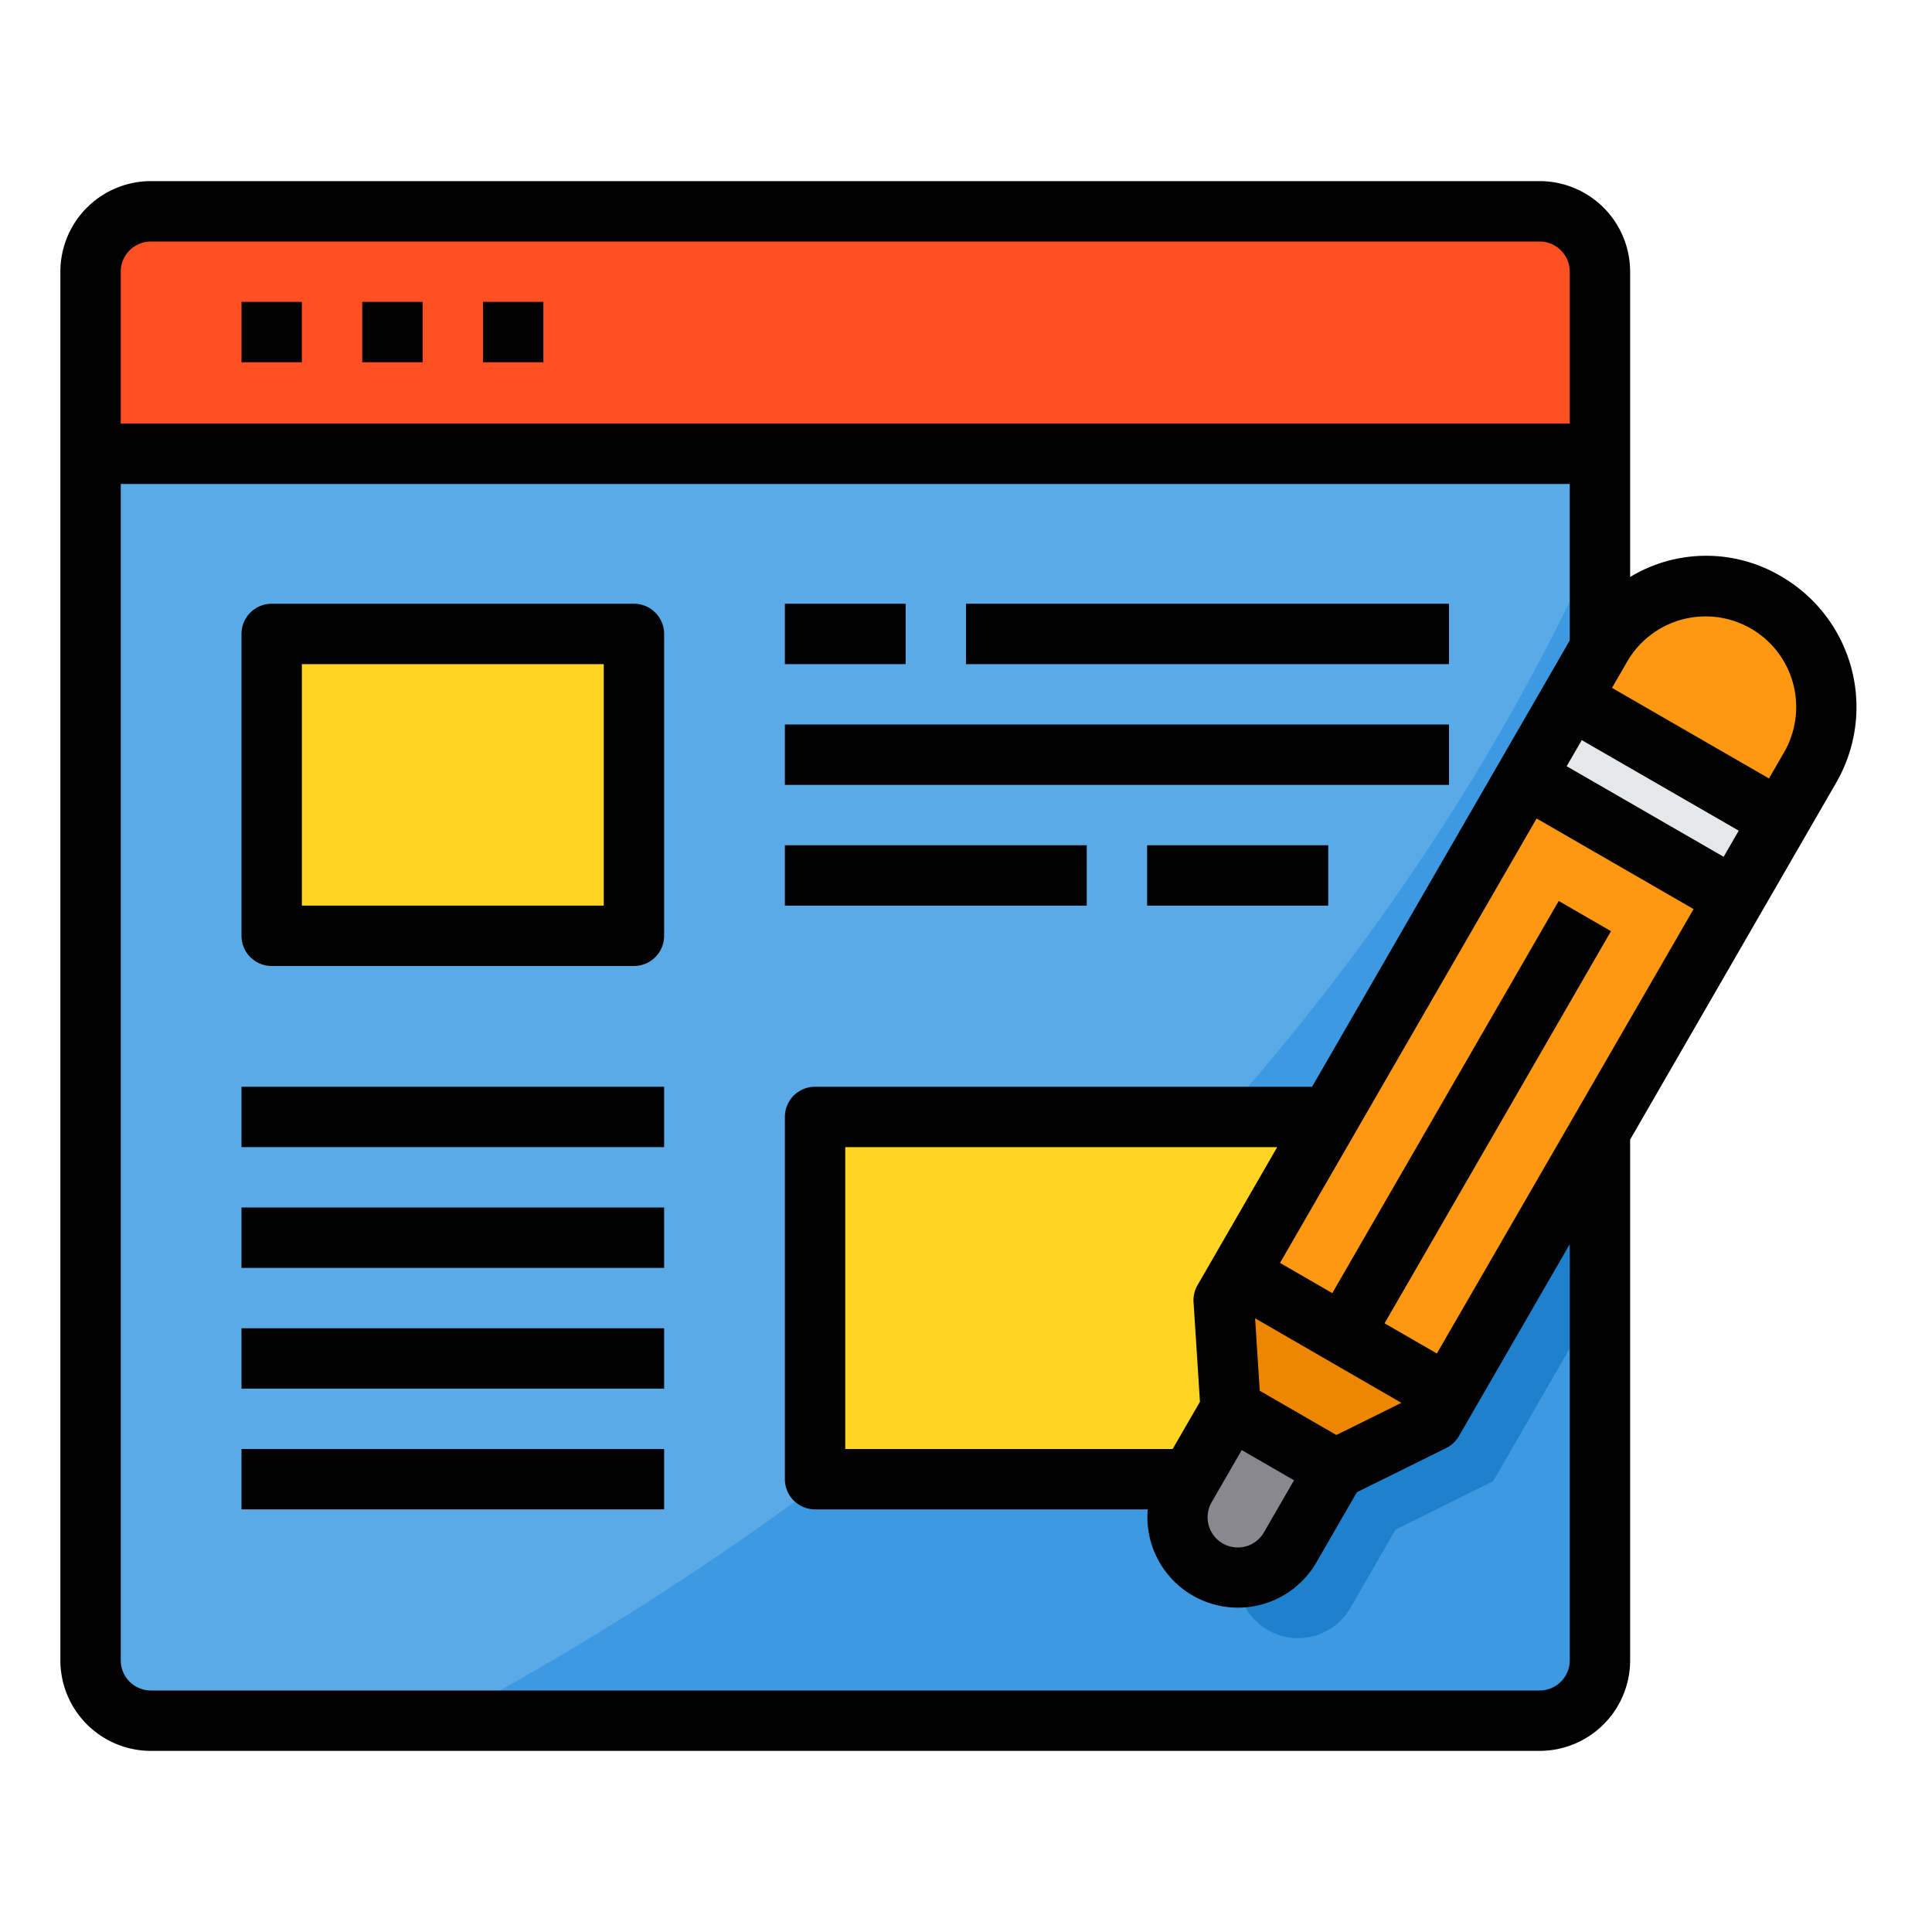 <svg height="512" viewBox="0 0 64 64" width="512" xmlns="http://www.w3.org/2000/svg"><path d="m53 15.03v39.97a2.006 2.006 0 0 1 -2 2h-46a2.006 2.006 0 0 1 -2-2v-39.97z" fill="#5aaae7"/><path d="m53 17.8v37.2a2.006 2.006 0 0 1 -2 2h-36.28c10.72-5.69 28.67-17.87 38.28-39.2z" fill="#3d9ae2"/><path d="m27 37h22v12h-22z" fill="#ffd422"/><path d="m53 37.47v5.47l-2 3.46-1.04 1.81-.5.86-3.23 1.6-.19.33-1.31 2.27a2 2 0 0 1 -3.73-1 2 2 0 0 0 1.73-1l1.31-2.27.19-.33 3.23-1.6.5-.86 1.04-1.81z" fill="#1e81ce"/><path d="m9 21h12v10h-12z" fill="#ffd422"/><path d="m53 23.7-.96-.55-1.5 2.6 2.46 1.42 4.46 2.58 1.5-2.6z" fill="#e6e7e8"/><path d="m58.5 19.96a3.932 3.932 0 0 0 -2-.54 3.994 3.994 0 0 0 -3.46 2l-.04.07-.96 1.66.96.55 5.96 3.45 1-1.73a3.992 3.992 0 0 0 -1.46-5.46z" fill="#ff9811"/><path d="m53 27.17-2.46-1.42-6.5 11.25-3 5.21 3.46 2 3.46 2 1.04-1.81 4-6.93 4.46-7.72z" fill="#ff9811"/><path d="m40.77 46.67-1.34 2.33-.16.27a2 2 0 0 0 3.46 2l1.31-2.27.19-.33z" fill="#898890"/><path d="m47.96 46.21-.5.86-3.23 1.6-3.46-2-.23-3.6.5-.86 3.46 2z" fill="#ee8700"/><path d="m53 9v6.03h-50v-6.03a2.006 2.006 0 0 1 2-2h46a2.006 2.006 0 0 1 2 2z" fill="#ff5023"/><path d="m8 10h2v2h-2z"/><path d="m12 10h2v2h-2z"/><path d="m16 10h2v2h-2z"/><path d="m21 20h-12a1 1 0 0 0 -1 1v10a1 1 0 0 0 1 1h12a1 1 0 0 0 1-1v-10a1 1 0 0 0 -1-1zm-1 10h-10v-8h10z"/><path d="m26 20h4v2h-4z"/><path d="m32 20h16v2h-16z"/><path d="m26 24h22v2h-22z"/><path d="m26 28h10v2h-10z"/><path d="m38 28h6v2h-6z"/><path d="m8 36h14v2h-14z"/><path d="m8 40h14v2h-14z"/><path d="m8 44h14v2h-14z"/><path d="m8 48h14v2h-14z"/><path d="m59 19.091a4.866 4.866 0 0 0 -5 .022v-10.113a3 3 0 0 0 -3-3h-46a3 3 0 0 0 -3 3v46a3 3 0 0 0 3 3h46a3 3 0 0 0 3-3v-17.249l6.83-11.83a5.005 5.005 0 0 0 -1.83-6.83zm-20.155 28.909h-10.845v-10h14.309l-2.639 4.572a.994.994 0 0 0 -.132.564l.212 3.3zm1.289 1.768 1-1.732 1.732 1-1 1.732a1 1 0 0 1 -1.732-1zm4.135-2.232-2.538-1.465-.154-2.4 4.846 2.8zm3.329-2.7-1.732-1 7.5-12.99-1.732-1-7.5 12.99-1.732-1 8.5-14.722 5.2 3zm4.3-19.454.5-.865 5.2 3-.5.866zm-46.898-17.382h46a1 1 0 0 1 1 1v5.032h-48v-5.032a1 1 0 0 1 1-1zm47 47a1 1 0 0 1 -1 1h-46a1 1 0 0 1 -1-1v-38.968h48v5.184l-8.536 14.784h-16.464a1 1 0 0 0 -1 1v12a1 1 0 0 0 1 1h11.02a3 3 0 0 0 5.58 1.768l1.348-2.336 2.96-1.464a1 1 0 0 0 .423-.4l3.669-6.353zm7.1-30.079-.5.866-5.2-3 .5-.866a3 3 0 0 1 5.2 3z"/></svg>